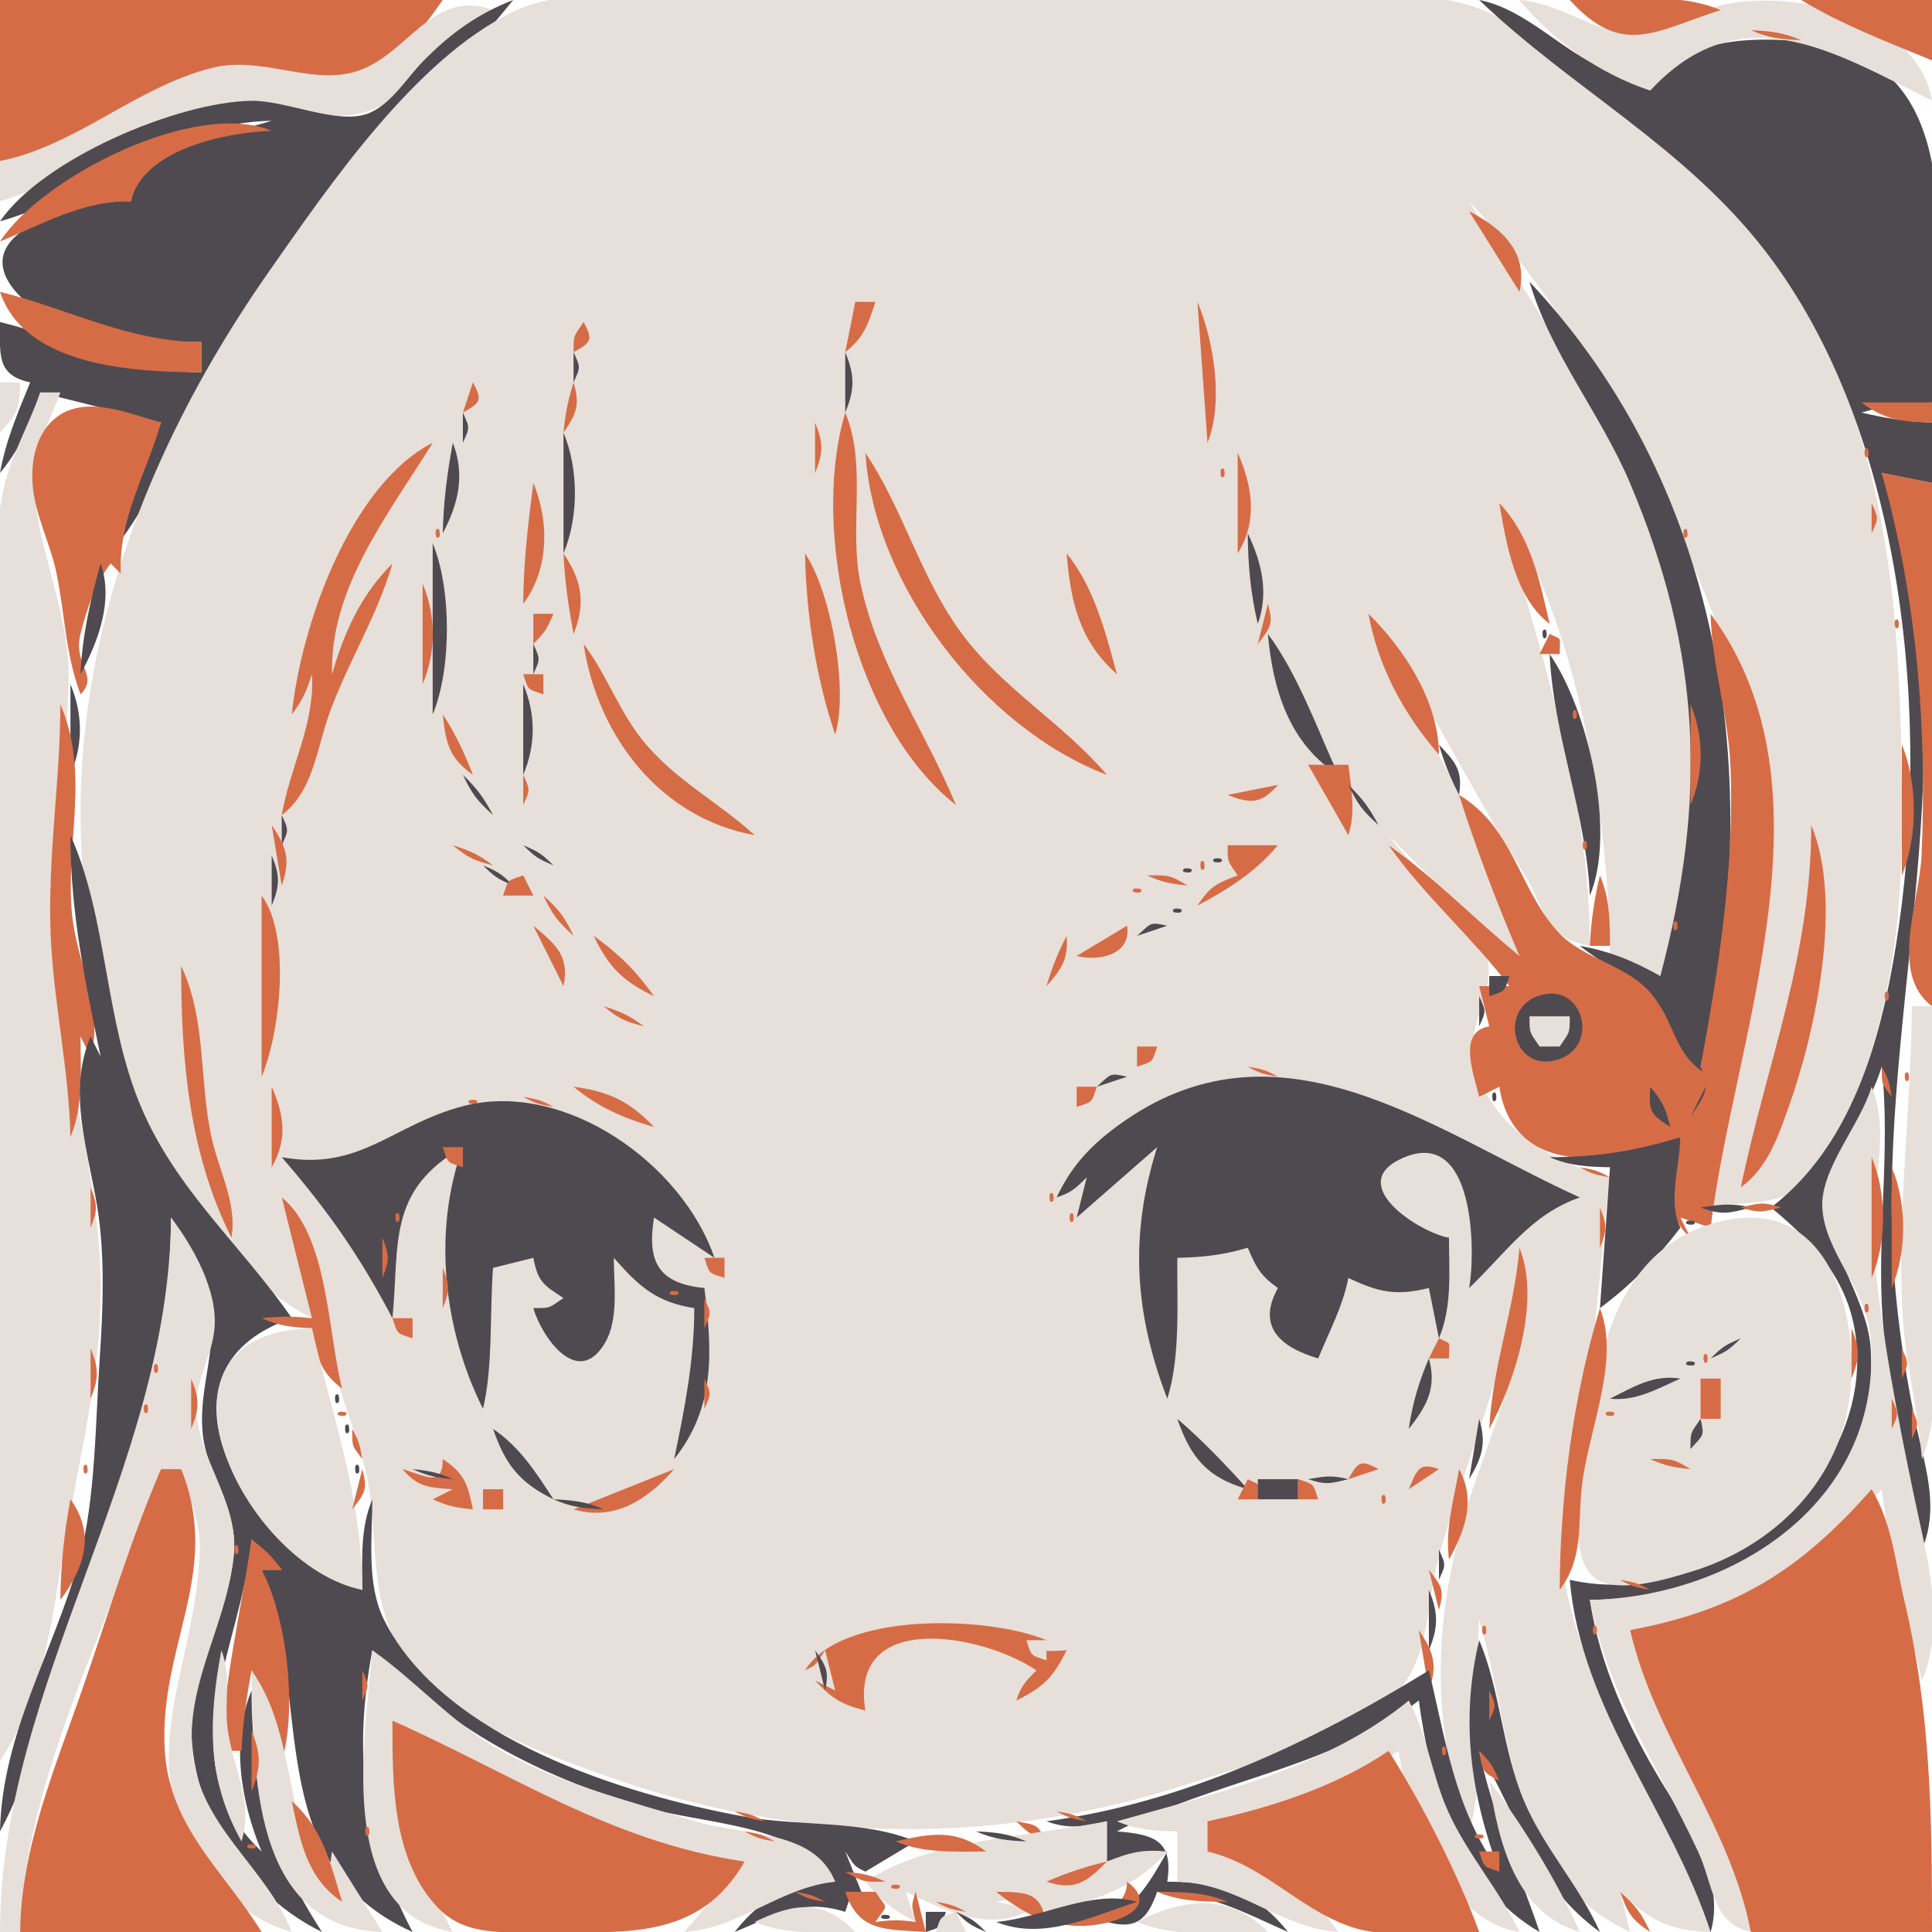 <?xml version="1.0" standalone="yes"?>
<svg xmlns="http://www.w3.org/2000/svg" width="192" height="192">
<path style="fill:#d66c46; stroke:none;" d="M0 0L0 16C7.346 15.188 13.057 9.663 20 7.363C25.518 5.534 29.768 8.48 35 7.589C39.059 6.898 41.794 3.121 44 0L0 0z"/>
<path style="fill:#e7dfd9; stroke:none;" d="M0 16L0 20C7.141 17.943 12.919 12.824 20 10.789C25.529 9.201 30.895 12.483 36 11.212C40.863 10.001 45.066 3.997 49 1C42.823 -1.307 40.38 5.875 35 7.212C30.509 8.328 25.84 5.522 21 6.761C13.478 8.685 7.539 14.505 0 16z"/>
<path style="fill:#4f4a4f; stroke:none;" d="M0 22C9.669 19.209 16.482 12.218 27 12C22.122 13.557 14.205 14.202 13 20C9.505 19.77 -2.995 22.359 1.047 28.316C4.458 33.342 14.623 33.985 20 34L20 37C12.447 36.938 7.036 33.725 0 32C0.013 35.194 -0.403 37.271 3 38C1.772 41.011 0.571 43.792 0 47C2.036 44.534 3.113 42.071 4 39L16 42C14.195 46.341 12.092 50.401 11 55C16.807 47.812 19.708 37.786 25.029 30C32.604 18.914 42.691 10.305 51 0C47.464 1.37 44.774 3.323 42.09 6.039C40.412 7.737 38.733 10.617 36.335 11.363C33.293 12.31 28.342 9.972 25 10.018C17.605 10.121 4.211 15.823 0 22z"/>
<path style="fill:#d66c46; stroke:none;" d="M51 0L52 1L51 0z"/>
<path style="fill:#e7dfd9; stroke:none;" d="M31 131L28 119C31.766 123.595 31.864 130.362 33.239 136C34.309 140.39 36.334 144.465 36.826 149C37.646 156.542 36.746 162.108 43.043 167.674C48.033 172.085 53.857 174.202 60 176.414C79.471 183.425 99.448 183.516 119 177C125.458 174.848 133.733 173.325 138.686 168.319C142.092 164.877 141.76 159.412 142.923 155C145.662 144.602 150.53 134.92 151 124C153.1 132.315 148.076 142.064 145.721 150C142.495 160.871 142.065 171.283 146 182C147.778 176.22 146.501 167.325 147 161C150.394 172.169 149.66 186.197 162 192L161 188C163.96 190.866 165.881 191.864 170 192C166.55 179.386 157.176 169.224 155.34 156C154.53 150.172 156.475 143.696 157.54 138C158.838 131.06 159.117 123.99 160 117C153.892 115.532 146.693 111.133 146.413 104C146.293 100.941 148.695 98.038 147.709 95C146.239 90.47 140.736 86.884 138 83C142.176 87.176 146.165 91.594 151 95C149.034 88.712 147.049 82.892 144.033 77C141.28 71.621 137.692 66.861 136 61C141.736 69.032 145.935 78.171 151.254 86.455C153.581 90.08 153.239 93.174 158 94C157.99 78.601 152.921 64.668 149 50C156.807 61.68 159.885 81.12 160 95L165 97C168 86.427 169.433 74.969 167.381 64C164.326 47.665 154.53 33.834 146 20C156.567 31.578 164.131 45.623 169.826 60C172.186 65.96 175.039 71.517 175.816 78C176.843 86.584 174.475 94.717 172.823 103C171.555 109.355 172.076 113.979 169 120C171.928 119.478 176.156 119.879 178.671 118.228C181.627 116.287 183.145 112.141 184.384 109C187.862 100.186 189 91.387 189 82C189 68.988 188.694 55.556 184.779 43C179.314 25.469 164.689 9.032 148 1.278C141.58 -1.705 131.947 0 125 0L75 0C67.968 0 57.46 -1.932 51.004 1.164C41.305 5.816 32.716 18.439 26.721 27C10.493 50.174 2.678 77.469 12.004 105C15.386 114.986 21.351 125.959 31 131z"/>
<path style="fill:#4f4a4f; stroke:none;" d="M147 0C156.219 8.829 167.449 14.572 175.471 25C189.427 43.142 191.96 72.123 188.41 94C186.859 103.566 183.965 113.889 176 120C180.272 123.54 183.754 127.207 184.443 133C186.189 147.689 169.587 160.122 156 157C157.134 169.986 166.067 179.933 170 192C171.534 186.812 167.664 181.313 165.061 177C161.747 171.51 158.954 165.368 158 159C172.484 158.88 186.904 150.249 185.906 134C185.597 128.975 181.146 123.692 181.646 119C182.095 114.787 185.763 110.234 187 106C187.902 114.205 186.509 122.715 187.09 131C187.631 138.725 190.009 146.324 191 154C192.832 149.625 191.2 145.447 190.285 141C189.095 135.209 188.232 128.909 188.043 123C187.24 97.808 196.264 71.73 187 47L192 48L192 42C189.558 41.891 187.377 41.572 185 41C187.418 40.278 189.472 40.052 192 40C192 27.172 197.024 5.572 179 4.093C175.756 3.827 172.098 3.784 169 4.888C166.727 5.698 164.54 7.722 162 7.478C156.713 6.968 152.554 1.075 147 0z"/>
<path style="fill:#d66c46; stroke:none;" d="M150 0L151 1L150 0z"/>
<path style="fill:#e7dfd9; stroke:none;" d="M151 0C154.387 4.1 158.94 7.322 164 9C173.048 -0.757 182.378 5.235 192 10C190.603 1.685 178.269 -1.181 171 0.532C168.297 1.169 165.767 3.158 163 3.366C159.062 3.661 155.157 0.279 151 0z"/>
<path style="fill:#d66c46; stroke:none;" d="M156 0C161.241 5.796 164.607 3.018 171 1C166.529 -0.876 160.817 0 156 0M179 0C182.906 2.39 187.741 4.247 192 6L192 0L179 0M148 1L149 2L148 1M47 3L48 4L47 3M151 3L152 4L151 3M174 3C175.769 3.779 177.036 3.912 179 4C177.231 3.221 175.964 3.088 174 3M46 4L47 5L46 4M169 4L170 5L169 4M182 4L183 5L182 4M154 5L155 6L154 5M157 5L158 6L157 5M44 6L45 7L44 6M157 7L158 8L157 7M164 7L165 8L164 7M161 8L162 9L161 8M41 9L42 10L41 9M190 9L191 10L190 9M38 10L39 11L38 10M40 10L41 11L40 10M161 10L162 11L161 10M37 11L38 12L37 11M162 11L163 12L162 11M0 24C4.275 22.246 8.29 19.922 13 20C14.188 14.875 22.34 13.161 27 13C19.407 9.843 4.22 17.556 0 24M36 12L37 13L36 12M13 13L14 14L13 13M6 17L7 18L6 17M34 17L35 18L34 17M143 17L144 18L143 17M4 18L5 19L4 18M33 18L34 19L33 18z"/>
<path style="fill:#4f4a4f; stroke:none;" d="M144 18L145 19L144 18M145 19L146 20L145 19M146 20L147 21L146 20z"/>
<path style="fill:#d66c46; stroke:none;" d="M146 21L151 29C151.898 25.099 149.307 22.696 146 21M29 23L30 24L29 23M174 23L175 24L174 23M175 24L176 25L175 24M26 27L27 28L26 27M177 27L178 28L177 27z"/>
<path style="fill:#4f4a4f; stroke:none;" d="M152 28C154.114 35.188 159.074 41.123 161.985 48C169.143 64.909 169.656 79.446 165 97C162.327 95.496 160.019 94.535 157 94C159.182 95.725 161.844 96.995 163.684 99.133C166.342 102.223 165.83 105.617 170 107C169.043 108.517 168.613 109.339 168 111C169.893 109.16 171.047 108.011 169 106C175.58 78.678 171.735 49.008 152 28z"/>
<path style="fill:#d66c46; stroke:none;" d="M0 29C2.47 36.442 13.377 36.982 20 37L20 34C12.69 33.935 6.926 30.727 0 29M153 29L154 30L153 29M24 30L25 31L24 30M85 30L84 35C85.843 33.547 86.258 32.265 87 30L85 30M119 30L120 44C121.614 40.042 120.648 33.891 119 30M152 30L153 31L152 30M179 31L180 32L179 31M58 32C57.014 33.478 57 33.203 57 35C58.766 34.021 58.955 33.778 58 32M22 33L23 34L22 33M156 34L157 35L156 34M21 35L22 36L21 35z"/>
<path style="fill:#4f4a4f; stroke:none;" d="M57 35L57 38C57.696 36.446 57.696 36.554 57 35M84 35L84 41C84.951 38.715 84.951 37.285 84 35z"/>
<path style="fill:#d66c46; stroke:none;" d="M155 35L156 36L155 35M181 35L182 36L181 35M182 37L183 38L182 37z"/>
<path style="fill:#e7dfd9; stroke:none;" d="M0 38L0 43C1.723 41.128 1.967 40.536 2 38L0 38z"/>
<path style="fill:#d66c46; stroke:none;" d="M2 38L3 39L2 38M19 38L20 39L19 38M47 38L46 41C47.766 40.021 47.955 39.778 47 38M57 38C56.438 39.801 56.176 41.122 56 43C57.318 41.074 57.651 40.234 57 38z"/>
<path style="fill:#e7dfd9; stroke:none;" d="M4 39C2.852 42.318 0.929 45.547 0.274 49C-2.214 62.109 0 77.652 0 91L0 175C4.293 168.534 5.103 161.402 6.325 154C7.866 144.661 10.367 135.622 9.961 126C9.494 114.926 5.851 104.127 5.09 93C4.488 84.212 6.821 75.713 6.821 67C6.821 60.247 3.157 53.463 3.409 47C3.517 44.236 5.09 41.564 6 39L4 39z"/>
<path style="fill:#d66c46; stroke:none;" d="M183 39L184 40L183 39M8 69C9.889 67.111 7.22 66.118 8 63C8.562 60.751 9.489 57.889 11 56L12 57C11.8 51.418 14.497 47.218 16 42C13.096 41.184 9.127 39.455 6.228 41.067C3.783 42.427 3.068 45.407 3.229 48C3.424 51.139 5.003 53.954 5.622 57C6.462 61.132 6.498 64.988 8 69M18 40L19 41L18 40M185 40C187.308 41.76 189.092 41.917 192 42L192 40L185 40z"/>
<path style="fill:#4f4a4f; stroke:none;" d="M46 41L46 44C46.696 42.446 46.696 42.554 46 41z"/>
<path style="fill:#d66c46; stroke:none;" d="M84 41C80.447 53.02 84.973 72.149 95 80C91.909 72.543 87.234 66.094 85.518 58C84.34 52.445 86.201 46.245 84 41M184 41L185 42L184 41M17 42L18 43L17 42M81 42L81 47C81.83 44.969 81.83 44.031 81 42M159 42L160 43L159 42M0 43L1 44L0 43M2 43L3 44L2 43z"/>
<path style="fill:#4f4a4f; stroke:none;" d="M56 43L56 55C57.512 51.396 57.512 46.604 56 43z"/>
<path style="fill:#d66c46; stroke:none;" d="M16 44L17 45L16 44M29 71C30.081 69.542 30.436 68.752 31 67C31.316 71.921 28.827 76.194 28 81C31.127 78.631 31.416 74.59 32.698 71C34.533 65.862 37.488 61.249 39 56C35.883 59.084 34.208 62.806 33 67C32.757 58.38 38.683 51.002 43 44C34.806 48.189 29.878 62.244 29 71z"/>
<path style="fill:#4f4a4f; stroke:none;" d="M45 44C44.438 47.025 44.064 49.922 44 53C45.57 50.047 46.231 47.155 45 44z"/>
<path style="fill:#d66c46; stroke:none;" d="M160 44L161 45L160 44M185.333 44.667C185.278 44.722 185.222 45.778 185.667 45.333C185.722 45.278 185.778 44.222 185.333 44.667M1 45L2 46L1 45M86 45C86.847 58.177 97.808 72.377 110 77C105.663 71.886 99.707 68.508 95.61 63C91.474 57.44 89.808 50.667 86 45M123 45L123 55C124.979 51.819 124.506 48.363 123 45M15 46L16 47L15 46M121.333 46.667C121.278 46.722 121.222 47.778 121.667 47.333C121.722 47.278 121.778 46.222 121.333 46.667M161 46L162 47L161 46M187 47C190.49 59.419 191.524 72.139 190.961 85C190.755 89.69 187.722 96.767 192 100L192 48L187 47M14 48L15 49L14 48M53 48C52.49 52.037 52.011 55.92 52 60C54.546 56.639 54.621 51.863 53 48M149 50C149.697 54.103 150.589 59.415 154 62C153 57.639 152.123 53.291 149 50M186 50L186 53C186.696 51.446 186.696 51.554 186 50M163 51L164 52L163 51M43.333 52.667C43.278 52.722 43.222 53.778 43.667 53.333C43.722 53.278 43.778 52.222 43.333 52.667M167.333 52.667C167.278 52.722 167.222 53.778 167.667 53.333C167.722 53.278 167.778 52.222 167.333 52.667M12 53L13 54L12 53z"/>
<path style="fill:#4f4a4f; stroke:none;" d="M124 53C124.026 56.122 124.276 58.961 125 62C126.104 58.92 125.404 55.922 124 53M43 54L43 71C44.883 66.513 44.883 58.486 43 54z"/>
<path style="fill:#d66c46; stroke:none;" d="M56 55C56.117 57.73 56.499 60.314 57 63C58.232 59.977 57.825 57.672 56 55M80 55C80.124 61.026 81.067 67.29 83 73C84.338 68.593 82.598 58.803 80 55M106 55C106.396 59.836 107.278 63.727 111 67C109.872 62.867 108.727 58.315 106 55z"/>
<path style="fill:#4f4a4f; stroke:none;" d="M10 56C8.966 59.68 8.167 63.173 8 67C9.804 63.681 11.293 59.645 10 56z"/>
<path style="fill:#d66c46; stroke:none;" d="M165 57L166 58L165 57M42 58L42 68C43.346 64.793 43.346 61.207 42 58M126 60L125 64C126.303 62.332 126.553 62.008 126 60M53 61L53 64C54.195 62.777 54.316 62.58 55 61L53 61M136 61C136.934 66.239 139.52 70.995 143 75C143.007 69.824 139.638 64.589 136 61M170 61C170.106 66.118 171.73 70.918 171.961 76C172.411 85.93 170.816 96.254 169 106C169.993 108.331 169.436 108.774 168 111L170 107C166.374 105.002 166.717 102.238 164.401 99.133C161.902 95.781 157.4 95.504 154.728 92.501C150.904 88.204 150.385 82.221 145 79C146.676 84.308 148.81 89.865 151 95C146.596 91.413 142.633 87.263 138 84C141.549 89.038 146.257 93.087 150 98L147 98L148 102C144.883 102.52 146.365 106.48 147 109L149 108C150.404 117.073 160.309 115.835 167 113C166.813 116.7 164.933 120.432 168 123L167 121L170 122C172.254 103.164 182.938 78.475 170 61M188.333 61.667C188.278 61.722 188.222 62.778 188.667 62.333C188.722 62.278 188.778 61.222 188.333 61.667z"/>
<path style="fill:#4f4a4f; stroke:none;" d="M153.333 62.667C153.278 62.722 153.222 63.778 153.667 63.333C153.722 63.278 153.778 62.222 153.333 62.667M126 63C126.487 68.537 128.137 73.93 133 77C130.936 72.485 128.947 66.94 126 63z"/>
<path style="fill:#d66c46; stroke:none;" d="M154 63L153 65L155 65C155 63.147 155.3 63.65 154 63z"/>
<path style="fill:#4f4a4f; stroke:none;" d="M53 64L53 67C53.696 65.446 53.696 65.554 53 64z"/>
<path style="fill:#d66c46; stroke:none;" d="M58 64C59.371 73.147 65.601 81.297 75 83C71.512 79.806 67.369 77.683 64.214 73.996C61.6 70.942 60.385 67.151 58 64z"/>
<path style="fill:#4f4a4f; stroke:none;" d="M154 65C154.371 73.122 157.648 80.822 158 89C160.655 82.671 157.815 70.489 154 65z"/>
<path style="fill:#d66c46; stroke:none;" d="M52 67C52.545 68.635 52.365 68.455 54 69L54 67L52 67z"/>
<path style="fill:#4f4a4f; stroke:none;" d="M7 68L7 77C8.256 74.006 8.256 70.994 7 68M52 68L52 77C53.256 74.006 53.256 70.994 52 68z"/>
<path style="fill:#d66c46; stroke:none;" d="M6 70C5.995 77.711 4.701 85.263 5.039 93C5.332 99.692 6.862 106.294 7 113C8.327 109.837 8 106.414 8 103L9 105C10.371 100.484 7.646 95.611 7.174 91C6.442 83.839 9 76.955 6 70M156.333 70.667C156.278 70.722 156.222 71.778 156.667 71.333C156.722 71.278 156.778 70.222 156.333 70.667M168 70L168 80C169.346 76.793 169.346 73.207 168 70M44 71C44.318 73.877 44.62 75.334 47 77C46.142 74.84 45.292 72.922 44 71M128 72L129 73L128 72M130 73L131 74L130 73z"/>
<path style="fill:#4f4a4f; stroke:none;" d="M143 74C143.547 75.875 144.11 77.255 145 79C145.375 76.581 144.693 75.782 143 74z"/>
<path style="fill:#d66c46; stroke:none;" d="M189 74L189 87C190.591 83.209 190.591 77.791 189 74M130 76L134 83C134.741 80.607 134.302 78.507 134 76L130 76z"/>
<path style="fill:#4f4a4f; stroke:none;" d="M46 77C46.936 78.949 47.392 79.55 49 81C48.045 79.233 47.434 78.393 46 77z"/>
<path style="fill:#d66c46; stroke:none;" d="M52 77L52 80C52.696 78.446 52.696 78.554 52 77M122 79C124.3 79.916 125.377 79.879 127 78L122 79z"/>
<path style="fill:#4f4a4f; stroke:none;" d="M134 78C134.936 79.949 135.392 80.55 137 82C136.045 80.233 135.434 79.392 134 78z"/>
<path style="fill:#d66c46; stroke:none;" d="M48 79L49 80L48 79M136 80L137 81L136 80z"/>
<path style="fill:#4f4a4f; stroke:none;" d="M28 81L28 84C28.696 82.446 28.696 82.554 28 81M49 81L50 82L49 81z"/>
<path style="fill:#d66c46; stroke:none;" d="M27 82L28 88C28.889 85.492 28.495 84.185 27 82z"/>
<path style="fill:#4f4a4f; stroke:none;" d="M50 82L51 83L50 82M137 82L138 83L137 82z"/>
<path style="fill:#d66c46; stroke:none;" d="M180 82C180 95.094 175.602 105.492 173 118C175.662 116.041 176.653 113.104 177.761 110C180.448 102.47 183.189 89.599 180 82z"/>
<path style="fill:#4f4a4f; stroke:none;" d="M7 83C7 90.745 8.444 97.462 10 105L9 103C6.67 108.554 8.763 114.361 9.675 120C10.448 124.775 10.24 130.182 9.91 135C9.485 141.218 9.502 149.047 7.867 155C5.329 164.245 0.204 172.183 0 182C2.821 176.809 4.328 170.557 6.424 165C11.718 150.96 16.958 136.171 17 121C18.849 123.974 20.777 127.406 21.016 131C21.285 135.041 19.588 138.854 20.213 143C20.786 146.801 23.477 150.082 23.272 154C23.02 158.84 20.308 163.308 19.379 168C17.478 177.6 23.378 187.799 32 192C26.924 184.188 25.006 177.326 25 168C22.91 172.981 23.952 179.147 26 184C16.403 174.953 24.064 163.72 25 153L28 156L26 156C31.231 168.344 25.654 185.098 41 192C36.096 182.64 35.064 174.43 37 164C44.933 171.866 53.309 176.449 64 179.576C70.167 181.379 79.441 181.18 83 187C78.467 187.248 75.836 188.422 73 192C77.112 190.322 79.556 188.608 84 190C84.726 187.821 84.439 188.22 86 189L84 184C85.023 185.534 84.805 185.402 86 186L91 183C85.859 180.838 79.491 181.533 74 180.535C61.984 178.354 44.059 172.756 38.179 161C36.391 157.426 37 152.876 37 149C35.787 151.89 36.002 154.874 36 158C25.374 154.473 13.399 136.352 29 131C24.002 123.751 17.538 118.322 14.015 110C10.352 101.347 10.726 91.3 7 83M51 83L52 84L51 83M138 83L139 84L138 83z"/>
<path style="fill:#d66c46; stroke:none;" d="M157.333 83.667C157.278 83.722 157.222 84.778 157.667 84.333C157.722 84.278 157.778 83.222 157.333 83.667M45 84C46.543 85.267 47.048 85.489 49 86C47.542 84.919 46.752 84.564 45 84z"/>
<path style="fill:#4f4a4f; stroke:none;" d="M52 84C53.223 85.195 53.42 85.316 55 86C53.777 84.805 53.58 84.684 52 84z"/>
<path style="fill:#d66c46; stroke:none;" d="M122 84C122 85.797 122.014 85.522 123 87C120.868 87.776 120.229 88.13 119 90C122.14 88.317 124.691 86.715 127 84L122 84z"/>
<path style="fill:#4f4a4f; stroke:none;" d="M139 84L140 85L139 84M27 85L27 90C27.83 87.969 27.83 87.031 27 85z"/>
<path style="fill:#d66c46; stroke:none;" d="M119.333 85.667C119.278 85.722 119.222 86.778 119.667 86.333C119.722 86.278 119.778 85.222 119.333 85.667z"/>
<path style="fill:#4f4a4f; stroke:none;" d="M120.667 85.333C120.222 85.778 121.278 85.722 121.333 85.667C121.778 85.222 120.722 85.278 120.667 85.333M140 85L141 86L140 85M48 86C49.223 87.195 49.42 87.316 51 88C49.777 86.805 49.58 86.684 48 86z"/>
<path style="fill:#d66c46; stroke:none;" d="M55 86L56 87L55 86M114 87C115.506 87.683 116.315 87.826 118 88C116.276 86.945 116.079 86.964 114 87z"/>
<path style="fill:#4f4a4f; stroke:none;" d="M117.667 86.333C117.222 86.778 118.278 86.722 118.333 86.667C118.778 86.222 117.722 86.278 117.667 86.333M141 86L142 87L141 86z"/>
<path style="fill:#d66c46; stroke:none;" d="M50 89L53 89L52 87C50.365 87.545 50.545 87.365 50 89z"/>
<path style="fill:#4f4a4f; stroke:none;" d="M142 87L143 88L142 87z"/>
<path style="fill:#d66c46; stroke:none;" d="M159 87C158.428 89.377 158.11 91.558 158 94L160 94C159.981 91.457 159.985 89.332 159 87M112.667 88.333C112.222 88.778 113.278 88.722 113.333 88.667C113.778 88.222 112.722 88.278 112.667 88.333z"/>
<path style="fill:#4f4a4f; stroke:none;" d="M143 88L144 89L143 88z"/>
<path style="fill:#d66c46; stroke:none;" d="M26 89L26 107C27.869 102.546 28.92 92.915 26 89z"/>
<path style="fill:#4f4a4f; stroke:none;" d="M53 89L54 90L53 89z"/>
<path style="fill:#d66c46; stroke:none;" d="M54 89C54.936 90.949 55.392 91.55 57 93C56.064 91.052 55.608 90.45 54 89M117 89L118 90L117 89z"/>
<path style="fill:#4f4a4f; stroke:none;" d="M118 89L119 90L118 89M144 89L145 90L144 89z"/>
<path style="fill:#d66c46; stroke:none;" d="M51 90L52 91L51 90z"/>
<path style="fill:#4f4a4f; stroke:none;" d="M116.667 90.333C116.222 90.778 117.278 90.722 117.333 90.667C117.778 90.222 116.722 90.278 116.667 90.333M145 90L146 91L145 90M52 91L53 92L52 91M113 93L116 92C114.234 91.599 114.443 91.711 113 93M146 91L147 92L146 91z"/>
<path style="fill:#d66c46; stroke:none;" d="M166.333 91.667C166.278 91.722 166.222 92.778 166.667 92.333C166.722 92.278 166.778 91.222 166.333 91.667M53 92L56 98C56.623 95.039 55.267 93.873 53 92z"/>
<path style="fill:#4f4a4f; stroke:none;" d="M57 92L58 93L57 92z"/>
<path style="fill:#d66c46; stroke:none;" d="M112 92L107 95C109.328 95.596 112.495 94.793 112 92M114 92L115 93L114 92z"/>
<path style="fill:#4f4a4f; stroke:none;" d="M147 92L148 93L147 92M58 93L59 94L58 93z"/>
<path style="fill:#d66c46; stroke:none;" d="M59 93C60.482 96.104 61.896 97.518 65 99C63.205 96.493 61.508 94.795 59 93M106 93C105.11 94.745 104.547 96.125 104 98C105.553 96.234 106.157 95.341 106 93M162 95L163 96L162 95M18 96C18 105.274 18.768 114.57 23 123C23.592 119.623 21.752 116.352 21.015 113C19.78 107.377 20.523 101.249 18 96z"/>
<path style="fill:#4f4a4f; stroke:none;" d="M57 97L58 98L57 97M148 97L148 99C149.635 98.455 149.455 98.635 150 97L148 97z"/>
<path style="fill:#d66c46; stroke:none;" d="M58 98L59 99L58 98z"/>
<path style="fill:#4f4a4f; stroke:none;" d="M153.129 98.89C148.771 100.117 150.346 106.749 154.87 105.288C158.968 103.964 157.383 97.693 153.129 98.89z"/>
<path style="fill:#d66c46; stroke:none;" d="M187.333 98.667C187.278 98.722 187.222 99.778 187.667 99.333C187.722 99.278 187.778 98.222 187.333 98.667M59 99L60 100L59 99z"/>
<path style="fill:#4f4a4f; stroke:none;" d="M147 99L147 102C147.696 100.446 147.696 100.554 147 99z"/>
<path style="fill:#d66c46; stroke:none;" d="M60 100C61.543 101.267 62.048 101.489 64 102C62.542 100.919 61.752 100.564 60 100M155 100L156 101L155 100z"/>
<path style="fill:#e7dfd9; stroke:none;" d="M190 100C189.917 110.02 188.597 119.912 189.039 130C189.261 135.045 190.603 139.97 191 145C192.875 140.531 192 134.809 192 130L192 100L190 100z"/>
<path style="fill:#d66c46; stroke:none;" d="M151 101L152 102L151 101z"/>
<path style="fill:#e7dfd9; stroke:none;" d="M152 101C152 102.797 152.014 102.521 153 104L155 104C155.986 102.522 156 102.797 156 101L152 101z"/>
<path style="fill:#d66c46; stroke:none;" d="M186 102L187 103L186 102M11 103L12 104L11 103M152 103L153 104L152 103M155 103L156 104L155 103M113 104L113 106C114.635 105.455 114.455 105.635 115 104L113 104M153 104L154 105L153 104M111 105L112 106L111 105z"/>
<path style="fill:#4f4a4f; stroke:none;" d="M112 105L113 106L112 105z"/>
<path style="fill:#d66c46; stroke:none;" d="M12 106L13 107L12 106z"/>
<path style="fill:#4f4a4f; stroke:none;" d="M109 108L112 107C110.234 106.599 110.443 106.711 109 108z"/>
<path style="fill:#d66c46; stroke:none;" d="M124 106C125.248 106.685 125.548 106.749 127 107C125.752 106.315 125.452 106.251 124 106M187 106C187.031 107.832 186.92 107.559 188 109C187.749 107.548 187.685 107.248 187 106M189.333 106.667C189.278 106.722 189.222 107.778 189.667 107.333C189.722 107.278 189.778 106.222 189.333 106.667M110 107L111 108L110 107M119 107L120 108L119 107z"/>
<path style="fill:#4f4a4f; stroke:none;" d="M105 119C106.416 118.528 106.814 118.186 108 117L107 121L115 114C112.236 122.718 112.739 130.481 116 139C117.324 134.855 116.964 129.412 117 125C119.528 124.948 121.582 124.722 124 124C124.849 125.991 125.267 126.778 127 128C124.873 131.82 127.209 133.876 131 135C132.11 132.272 133.422 129.909 134 127C137.02 128.437 138.754 128.8 142 128L143 133C144.327 129.837 144 126.414 144 123C141.226 122.567 133.546 117.739 139.323 115.117C146.603 111.813 146.656 124.452 146 128C149.641 124.543 152.111 120.697 157 119C142.306 112.33 126.989 100.144 111.005 111.928C108.255 113.955 106.448 115.959 105 119z"/>
<path style="fill:#d66c46; stroke:none;" d="M27 108L27 116C28.572 113.281 28.273 110.862 27 108M57 108C59.466 110.036 61.929 111.113 65 112C62.558 109.435 60.508 108.467 57 108M107 108L107 110C108.635 109.455 108.455 109.635 109 108L107 108M116 108L117 109L116 108M136 108L137 109L136 108z"/>
<path style="fill:#4f4a4f; stroke:none;" d="M148.333 108.667C148.278 108.722 148.222 109.778 148.667 109.333C148.722 109.278 148.778 108.222 148.333 108.667M164 108C163.861 110.453 163.929 110.676 166 112C165.489 110.048 165.267 109.543 164 108z"/>
<path style="fill:#d66c46; stroke:none;" d="M184 108L185 109L184 108z"/>
<path style="fill:#e7dfd9; stroke:none;" d="M186 108C184.898 111.745 180.901 116.149 181.098 120C181.327 124.478 185.531 128.162 185.906 133C187.151 149.054 172.5 158.701 158 159C159.869 168.668 164.692 175.321 168.75 184C170.293 187.301 170.136 191.176 174 192C172.571 180.941 165.43 172.456 162 162C173.146 160.584 179.449 156.13 187 148C187.833 154.449 189.554 160.678 191 167C193.384 161.318 191.498 154.768 190.285 149C188.549 140.748 186.96 132.416 186.17 124C185.674 118.721 188.049 112.93 186 108z"/>
<path style="fill:#d66c46; stroke:none;" d="M46.667 109.333C46.222 109.778 47.278 109.722 47.333 109.667C47.778 109.222 46.722 109.278 46.667 109.333z"/>
<path style="fill:#4f4a4f; stroke:none;" d="M28 115C32.617 120.344 35.709 124.764 39 131C39.723 123.703 38.404 118.32 46 114C42.979 122.289 44.043 132.116 48 140C49.015 135.777 48.648 130.463 49 126L53 125C53.475 127.365 53.934 127.661 56 129C54.522 129.986 54.797 130 53 130C53.821 132.835 57.426 138.083 60.142 133.423C61.507 131.08 60.998 127.597 61 125C63.51 127.853 65.213 129.406 69 130C68.986 135.221 68.05 139.912 67 145C71.138 139.821 70.783 134.229 70 128C65.431 127.551 64.278 125.413 65 121L71 125C67.826 115.664 56.099 107.269 46 109.932C38.92 111.799 35.791 116.419 28 115z"/>
<path style="fill:#d66c46; stroke:none;" d="M52 109C53.248 109.685 53.548 109.749 55 110C53.752 109.315 53.452 109.251 52 109M114 109L115 110L114 109M43 110L44 111L43 110M56 110L57 111L56 110z"/>
<path style="fill:#4f4a4f; stroke:none;" d="M149 110L150 111L149 110z"/>
<path style="fill:#d66c46; stroke:none;" d="M14 111L15 112L14 111M41 111L42 112L41 111M58 111L59 112L58 111M111 111L112 112L111 111M183 111L184 112L183 111M110 112L111 113L110 112M144 112L145 113L144 112M15 113L16 114L15 113M38 113L39 114L38 113M61 113L62 114L61 113M140 113L141 114L140 113z"/>
<path style="fill:#4f4a4f; stroke:none;" d="M152 113L153 114L152 113M154 115C156.052 115.874 157.747 115.953 160 116L159 130C162.099 127.698 164.668 125.078 167 122C165.714 119.521 166.935 115.869 167 113C162.534 114.393 158.682 114.996 154 115z"/>
<path style="fill:#d66c46; stroke:none;" d="M182 113L183 114L182 113M37 114L38 115L37 114M44 114C44.545 115.635 44.365 115.455 46 116L46 114L44 114M114 114L115 115L114 114M147 114L148 115L147 114M183 114L184 115L183 114M16 115L17 116L16 115M36 115L37 116L36 115M42 115L43 116L42 115M137 115L138 116L137 115M143 115L144 116L143 115M148 115L149 116L148 115M186 115L186 127C187.512 123.396 187.512 118.604 186 115M65 116L66 117L65 116M149 116L150 117L149 116M157 116C158.248 116.685 158.548 116.749 160 117C158.752 116.315 158.452 116.251 157 116M188 116L188 128C189.512 124.396 189.512 119.604 188 116M30 117L31 118L30 117M44 117L45 118L44 117M66 117L67 118L66 117M181 117L182 118L181 117M9 118L9 122C9.71 120.241 9.71 119.759 9 118M18 118L19 119L18 118M40 118L41 119L40 118M67 118L68 119L67 118M104.333 118.667C104.278 118.722 104.222 119.778 104.667 119.333C104.722 119.278 104.778 118.222 104.333 118.667M109 118L110 119L109 118M146 118L147 119L146 118M28 119L31 131C29.153 130.79 27.857 130.806 26 131C27.769 131.779 29.036 131.912 31 132C31.438 134.743 31.779 136.325 34 138C32.559 132.429 32.625 122.736 28 119M171 119L172 120L171 119z"/>
<path style="fill:#4f4a4f; stroke:none;" d="M169 120C171.044 120.774 171.845 120.592 174 120C172.154 119.532 170.931 119.699 169 120z"/>
<path style="fill:#d66c46; stroke:none;" d="M173 120C174.809 120.574 175.069 120.465 177 120C175.191 119.426 174.931 119.535 173 120M39.333 120.667C39.278 120.722 39.222 121.778 39.667 121.333C39.722 121.278 39.778 120.222 39.333 120.667M106.333 120.667C106.278 120.722 106.222 121.778 106.667 121.333C106.722 121.278 106.778 120.222 106.333 120.667M152 120L153 121L152 120M159 120L159 124C159.71 122.241 159.71 121.759 159 120z"/>
<path style="fill:#e7dfd9; stroke:none;" d="M17 121C16.793 146.059 0.003 167.384 0 192L2 192C2.357 176.752 11.384 160.431 16 146L18 146C18.719 148.598 19.938 151.265 19.861 154C19.507 166.679 11.817 176.248 22.131 187.556C24.231 189.858 26.048 191.159 29 192C26.414 185.451 19.762 181.491 19.109 174C18.491 166.912 22.868 160.912 23.252 154C23.528 149.009 19.69 144.959 19.514 140C19.412 137.136 21.078 134.776 21.317 132C21.642 128.23 19.188 123.891 17 121z"/>
<path style="fill:#d66c46; stroke:none;" d="M20 121L21 122L20 121z"/>
<path style="fill:#e7dfd9; stroke:none;" d="M134 121L135 122L134 121z"/>
<path style="fill:#d66c46; stroke:none;" d="M151 121L152 122L151 121z"/>
<path style="fill:#4f4a4f; stroke:none;" d="M167.667 121.333C167.222 121.778 168.278 121.722 168.333 121.667C168.778 121.222 167.722 121.278 167.667 121.333z"/>
<path style="fill:#e7dfd9; stroke:none;" d="M170 121.653C159.634 124.886 158.419 136.779 157.286 146C156.95 148.739 155.878 155.021 158.603 156.883C160.868 158.429 165.629 156.924 168 156.215C176.375 153.708 183.174 146.943 183.907 138C184.63 129.173 181.035 118.211 170 121.653z"/>
<path style="fill:#d66c46; stroke:none;" d="M178 121L179 122L178 121M18 122L19 123L18 122M70 122L71 123L70 122M143 122L144 123L143 122M38 123L38 127C38.71 125.241 38.71 124.759 38 123M151 124C150.513 130.116 148.28 135.882 148 142C150.593 137.228 153.121 129.2 151 124M181 124L182 125L181 124M183 124L184 125L183 124M19 125L20 126L19 125M70 125C70.545 126.635 70.365 126.455 72 127L72 125L70 125M163 125L164 126L163 125M44 126L44 130C44.71 128.241 44.71 127.759 44 126M147 126L148 127L147 126M182 126L183 127L182 126M184 126L185 127L184 126M69 127L70 128L69 127M37 128L38 129L37 128M66.667 128.333C66.222 128.778 67.278 128.722 67.333 128.667C67.778 128.222 66.722 128.278 66.667 128.333M183 128L184 129L183 128M70 129L70 132C70.696 130.446 70.696 130.554 70 129M185.333 129.667C185.278 129.722 185.222 130.778 185.667 130.333C185.722 130.278 185.778 129.222 185.333 129.667M38 130L39 131L38 130M159 130C156.329 138.791 155.025 148.808 155 158C157.347 154.901 156.804 151.76 157.17 148C157.713 142.409 161.078 135.327 159 130M39 131C39.545 132.635 39.365 132.455 41 133L41 131L39 131M24 132L25 133L24 132z"/>
<path style="fill:#e7dfd9; stroke:none;" d="M36 158C35.974 148.734 33.053 140.875 31 132C13 132.436 24.138 155.607 36 158z"/>
<path style="fill:#d66c46; stroke:none;" d="M184 132L184 137C184.83 134.97 184.83 134.03 184 132M45 133L46 134L45 133M143 133L142 135L144 135C144 133.147 144.3 133.65 143 133z"/>
<path style="fill:#4f4a4f; stroke:none;" d="M170 135C171.58 134.316 171.777 134.195 173 133C171.42 133.684 171.223 133.805 170 135z"/>
<path style="fill:#d66c46; stroke:none;" d="M9 134L9 139C9.83 136.97 9.83 136.03 9 134M20 134L21 135L20 134M22 134L23 135L22 134M114 134L115 135L114 134M169.333 134.667C169.278 134.722 169.222 135.778 169.667 135.333C169.722 135.278 169.778 134.222 169.333 134.667M189 134L189 137C189.696 135.446 189.696 135.554 189 134M15.333 135.667C15.278 135.722 15.222 136.778 15.667 136.333C15.722 136.278 15.778 135.222 15.333 135.667z"/>
<path style="fill:#4f4a4f; stroke:none;" d="M142 135C140.988 137.373 140.378 139.449 140 142C141.836 139.692 142.797 137.889 142 135z"/>
<path style="fill:#d66c46; stroke:none;" d="M166 135L167 136L166 135z"/>
<path style="fill:#4f4a4f; stroke:none;" d="M167.667 135.333C167.222 135.778 168.278 135.722 168.333 135.667C168.778 135.222 167.722 135.278 167.667 135.333z"/>
<path style="fill:#d66c46; stroke:none;" d="M21 136L22 137L21 136z"/>
<path style="fill:#4f4a4f; stroke:none;" d="M160 139C162.603 139.258 164.581 138.067 167 137C164.31 136.595 162.444 137.775 160 139z"/>
<path style="fill:#d66c46; stroke:none;" d="M19 137L19 142C19.83 139.97 19.83 139.03 19 137M70 137L70 140C70.696 138.446 70.696 138.554 70 137M165 137L166 138L165 137M169 137L169 141L171 141L171 137L169 137z"/>
<path style="fill:#4f4a4f; stroke:none;" d="M33.333 138.667C33.278 138.722 33.222 139.778 33.667 139.333C33.722 139.278 33.778 138.222 33.333 138.667z"/>
<path style="fill:#d66c46; stroke:none;" d="M161 138L162 139L161 138M163 138L164 139L163 138M14.333 139.667C14.278 139.722 14.222 140.778 14.667 140.333C14.722 140.278 14.778 139.222 14.333 139.667M47 139L48 140L47 139M188 139L188 142C188.696 140.446 188.696 140.554 188 139M33.667 140.333C33.222 140.778 34.278 140.722 34.333 140.667C34.778 140.222 33.722 140.278 33.667 140.333M159.667 140.333C159.222 140.778 160.278 140.722 160.333 140.667C160.778 140.222 159.722 140.278 159.667 140.333M185 140L186 141L185 140M190 140L190 143C190.696 141.446 190.696 141.554 190 140z"/>
<path style="fill:#4f4a4f; stroke:none;" d="M34.333 141.667C34.278 141.722 34.222 142.778 34.667 142.333C34.722 142.278 34.778 141.222 34.333 141.667z"/>
<path style="fill:#d66c46; stroke:none;" d="M69 141L70 142L69 141z"/>
<path style="fill:#4f4a4f; stroke:none;" d="M117 141C118.342 144.904 120.001 146.851 124 148C121.781 145.535 119.516 143.156 117 141M147 141L146 147C147.305 144.819 147.736 143.433 147 141M169 141C168.014 142.479 168 142.203 168 144C169.289 142.557 169.401 142.766 169 141z"/>
<path style="fill:#d66c46; stroke:none;" d="M183 141L184 142L183 141M21 142L22 143L21 142M35 142C35.031 143.832 34.92 143.559 36 145C35.749 143.548 35.685 143.248 35 142z"/>
<path style="fill:#4f4a4f; stroke:none;" d="M49 142C50.22 145.555 51.624 147.338 55 149C53.254 146.303 51.657 143.807 49 142M139 142L140 143L139 142z"/>
<path style="fill:#d66c46; stroke:none;" d="M68 143L69 144L68 143M184 143L185 144L184 143M49 144L50 145L49 144M147 144L148 145L147 144M164 145C165.506 145.683 166.315 145.826 168 146C166.276 144.944 166.079 144.964 164 145z"/>
<path style="fill:#4f4a4f; stroke:none;" d="M167 144L168 145L167 144z"/>
<path style="fill:#d66c46; stroke:none;" d="M8.333 145.667C8.278 145.722 8.222 146.778 8.667 146.333C8.722 146.278 8.778 145.222 8.333 145.667M22 145L23 146L22 145z"/>
<path style="fill:#4f4a4f; stroke:none;" d="M35.333 145.667C35.278 145.722 35.222 146.778 35.667 146.333C35.722 146.278 35.778 145.222 35.333 145.667z"/>
<path style="fill:#d66c46; stroke:none;" d="M44 145C44 147.854 42.314 146.67 40 146C41.54 147.803 42.597 147.832 45 148L43 149C44.506 149.683 45.315 149.826 47 150C46.453 147.422 46.17 146.444 44 145z"/>
<path style="fill:#4f4a4f; stroke:none;" d="M66 145L67 146L66 145z"/>
<path style="fill:#d66c46; stroke:none;" d="M134 147L137 146C135.222 145.045 134.979 145.234 134 147M140 148L143 146C141.007 145.301 140.847 146.006 140 148M191 145L192 146L191 145M16 146C12.943 153.095 10.682 160.695 8.139 168C5.44 175.752 2.074 183.723 2 192L26 192C22.25 185.937 16.86 181.63 16.379 174C15.724 163.619 22.15 156.256 18 146L16 146M36 146L35 150C36.303 148.332 36.553 148.008 36 146z"/>
<path style="fill:#4f4a4f; stroke:none;" d="M41 146C42.506 146.683 43.315 146.826 45 147C43.494 146.317 42.685 146.174 41 146z"/>
<path style="fill:#d66c46; stroke:none;" d="M57 150C61.075 151.201 64.353 149.03 67 146L57 150z"/>
<path style="fill:#4f4a4f; stroke:none;" d="M130 147C131.809 147.574 132.069 147.465 134 147C132.341 146.594 131.758 146.691 130 147z"/>
<path style="fill:#d66c46; stroke:none;" d="M145 146C144.474 149.153 143.599 151.826 144 155C145.631 151.994 146.683 149.066 145 146M12 147L13 148L12 147M21 147L22 148L21 147M124 147L123 149L125 149C125 147.147 125.3 147.65 124 147z"/>
<path style="fill:#4f4a4f; stroke:none;" d="M125 147L125 149L129 149L129 147L125 147z"/>
<path style="fill:#d66c46; stroke:none;" d="M129 147L129 149L131 149C130.455 147.365 130.635 147.545 129 147M180 147L181 148L180 147M182 147L183 148L182 147z"/>
<path style="fill:#4f4a4f; stroke:none;" d="M44 148L45 149L44 148z"/>
<path style="fill:#d66c46; stroke:none;" d="M48 148L48 150L50 150L50 148L48 148M137.333 148.667C137.278 148.722 137.222 149.778 137.667 149.333C137.722 149.278 137.778 148.222 137.333 148.667M186 148C178.871 156.092 172.554 160.01 162 162C164.501 172.778 171.878 181.098 174 192L192 192C192 180.451 191.893 170.225 189.236 159C188.338 155.207 188.03 151.366 186 148M7 149C6.375 152.363 6.028 155.578 6 159C8.421 155.745 9.488 152.421 7 149M22 149L23 150L22 149M24 149L25 150L24 149z"/>
<path style="fill:#4f4a4f; stroke:none;" d="M55 149C56.769 149.779 58.036 149.912 60 150C58.231 149.221 56.964 149.088 55 149z"/>
<path style="fill:#d66c46; stroke:none;" d="M11 150L12 151L11 150M190 150L191 151L190 150M175 152L176 153L175 152M23.333 153.667C23.278 153.722 23.222 154.778 23.667 154.333C23.722 154.278 23.778 153.222 23.333 153.667M25 153C23.951 160.1 22.307 166.74 22 174L24 174C24.117 171.27 24.499 168.686 25 166C26.478 168.943 27.326 171.777 28 175C29.572 169.89 28.5 160.684 26 156L28 156C26.897 154.543 26.457 154.103 25 153M27 153L28 154L27 153z"/>
<path style="fill:#4f4a4f; stroke:none;" d="M143 154L143 157C143.696 155.446 143.696 155.554 143 154z"/>
<path style="fill:#d66c46; stroke:none;" d="M172 154L173 155L172 154M142 156L143 160C143.553 157.992 143.303 157.668 142 156M167 156L168 157L167 156M157 157L158 158L157 157M161 157C162.248 157.685 162.548 157.749 164 158C162.752 157.315 162.452 157.251 161 157M169 157L170 158L169 157z"/>
<path style="fill:#4f4a4f; stroke:none;" d="M142 158L142 164C142.951 161.715 142.951 160.285 142 158z"/>
<path style="fill:#d66c46; stroke:none;" d="M37 160L38 161L37 160M21 161L22 162L21 161M147.333 161.667C147.278 161.722 147.222 162.778 147.667 162.333C147.722 162.278 147.778 161.222 147.333 161.667M158.333 161.667C158.278 161.722 158.222 162.778 158.667 162.333C158.722 162.278 158.778 161.222 158.333 161.667M38 162L39 163L38 162M80 166C81.195 165.402 80.977 165.534 82 164L83 168L81 167C82.717 168.84 83.566 169.349 86 170C84.347 159.963 97.584 162.341 103 166C101.814 167.186 101.472 167.584 101 169C103.687 167.676 104.676 166.687 106 164C104.685 164.113 101.326 164.267 104 163C98.184 160.559 83.581 160.146 80 166M141 162L142 168C142.889 165.492 142.495 164.185 141 162z"/>
<path style="fill:#e7dfd9; stroke:none;" d="M102 163C102.545 164.635 102.365 164.455 104 165L104 163L102 163z"/>
<path style="fill:#4f4a4f; stroke:none;" d="M104 163L105 164L104 163M147 163C145.096 170.999 146.164 178.39 149 186C144.559 179.707 143.752 173.273 142 166C130.422 173.138 117.69 179.155 104 181C106.239 181.811 107.647 181.529 110 181L110 185C112.117 184.381 113.802 184.065 116 184C114.268 187.042 113.03 189.194 110 191C112.908 191.801 114.042 190.749 115 188C120.127 188.121 123.45 189.97 128 192C124.633 187.752 121.256 187.048 116 187C116.616 182.975 114.799 182.295 111 182C120.815 176.828 131.974 175.862 141 169C142.158 177.602 145.033 187.39 153 192C150.962 185.925 148.31 180.33 147 174C150.875 180.618 152.464 187.285 159 192C156.95 187.394 153.445 183.682 151.465 179C149.273 173.818 149.119 168.003 147 163z"/>
<path style="fill:#d66c46; stroke:none;" d="M4 164L5 165L4 164M6 164L7 165L6 164M20 164L21 165L20 164z"/>
<path style="fill:#e7dfd9; stroke:none;" d="M22 164C20.722 170.885 20.502 176.755 24 183C25.224 179.02 23.152 175.759 22.625 171.83C22.25 169.031 23.044 166.674 22 164M37 164C36.334 172.435 33.099 190.063 45 192C41.185 184.824 39.023 179.223 39 171C49.54 177.884 61.182 183.882 74 185L68 192C73.57 191.61 77.419 187.606 83 187C80.878 181.722 73.936 182.501 69 180.975C62.388 178.93 54.956 177.116 49 173.521C44.596 170.863 41.184 166.945 37 164z"/>
<path style="fill:#4f4a4f; stroke:none;" d="M81 164L82 168C82.393 166.076 82.146 165.64 81 164z"/>
<path style="fill:#d66c46; stroke:none;" d="M157 164L158 165L157 164M159 165L160 166L159 165z"/>
<path style="fill:#e7dfd9; stroke:none;" d="M25 166C25.207 176.041 24.946 191.576 38 192L33 184C32.59 186.14 33.032 186.962 34 189C27.772 182.765 29.958 172.95 25 166z"/>
<path style="fill:#d66c46; stroke:none;" d="M36 166L36 169C36.696 167.446 36.696 167.554 36 166M158 167L159 168L158 167z"/>
<path style="fill:#4f4a4f; stroke:none;" d="M83 168L84 169L83 168z"/>
<path style="fill:#d66c46; stroke:none;" d="M138 168L139 169L138 168M148 168L148 171C148.696 169.446 148.696 169.554 148 168M45 169L46 170L45 169z"/>
<path style="fill:#e7dfd9; stroke:none;" d="M140 169C131.859 175.689 120.978 178.168 111 181C113.052 181.874 114.747 181.953 117 182L117 187C123.194 187.184 127.067 191.55 133 192C129.588 187.272 125.764 184.868 120 184L120 181C126.534 180.102 133.548 177.711 139 174C139.988 180.685 143.558 190.741 151 192C149.004 187.799 145.829 184.289 143.904 180C142.295 176.416 141.846 172.446 140 169z"/>
<path style="fill:#d66c46; stroke:none;" d="M39 171C39.004 177.216 38.929 184.878 43.613 189.682C46.358 192.497 50.395 191.998 54 192C62.015 192.004 69.462 192.891 74 185C60.707 183.044 50.84 176.244 39 171M45 171L46 172L45 171M48 171L49 172L48 171M137 171L138 172L137 171M3 172L4 173L3 172M25 172L25 178C25.951 175.715 25.951 174.285 25 172M141 172L142 173L141 172M48 173L49 174L48 173M129 173L130 174L129 173M143.333 173.667C143.278 173.722 143.222 174.778 143.667 174.333C143.722 174.278 143.778 173.222 143.333 173.667M149 173L150 174L149 173M50 174L51 175L50 174M54 174L55 175L54 174M126 174L127 175L126 174M131 174L132 175L131 174M138 174C132.741 177.581 126.209 179.668 120 181L120 184C125.594 185.345 128.852 189.527 134 191.397C137.863 192.801 142.942 192 147 192C144.838 186.103 141.341 179.308 138 174M147 174C147.406 176.092 147.217 176.02 149 177C148.316 175.42 148.195 175.223 147 174M0 175L1 176L0 175M2 175L3 176L2 175M52 175L53 176L52 175M57 175L58 176L57 175M123 175L124 176L123 175M128 175L129 176L128 175M60 176L61 177L60 176M120 176L121 177L120 176M142 176L143 177L142 176M164 176L165 177L164 176M19 177L20 178L19 177M117 177L118 178L117 177M122 177L123 178L122 177z"/>
<path style="fill:#e7dfd9; stroke:none;" d="M148 177C148.892 183.042 150.593 190.103 157 192C154.772 186.993 151.32 181.368 148 177z"/>
<path style="fill:#d66c46; stroke:none;" d="M163 177L164 178L163 177M1 178L2 179L1 178M66 178L67 179L66 178M114 178L115 179L114 178M119 178L120 179L119 178M146 178L147 179L146 178M29 179C29.832 182.978 30.485 186.67 34 189C32.774 185.043 32.153 181.823 29 179M69 179L70 180L69 179M111 179L112 180L111 179M116 179L117 180L116 179M166 179L167 180L166 179M22 180L23 181L22 180M67 180L68 181L67 180M73 180C74.248 180.685 74.548 180.749 76 181C74.752 180.315 74.452 180.251 73 180M105 180C106.248 180.685 106.548 180.749 108 181C106.752 180.315 106.452 180.251 105 180M145 180L146 181L145 180M148 180L149 181L148 180M165 180L166 181L165 180M36.333 181.667C36.278 181.722 36.222 182.778 36.667 182.333C36.722 182.278 36.778 181.222 36.333 181.667M70 181L71 182L70 181M82 181L83 182L82 181M101 181C102.223 182.195 102.42 182.316 104 183C103.02 181.217 103.092 181.406 101 181z"/>
<path style="fill:#e7dfd9; stroke:none;" d="M86 187C87.606 188.914 88.783 189.837 91 191L90 188C93.728 189.784 98.089 191.947 102 190C100.752 189.315 100.452 189.251 99 189C101.478 188.535 101.99 188.526 104 190C108.696 188.913 112.775 187.693 116 184C113.53 183.772 112.34 184.075 110 185L110 181C102.033 182.54 92.267 182.822 86 187z"/>
<path style="fill:#d66c46; stroke:none;" d="M150 181L151 182L150 181M74 182C75.248 182.685 75.548 182.749 77 183C75.752 182.315 75.452 182.251 74 182M89 183C91.89 184.213 94.874 183.998 98 184C95.028 181.759 92.54 182.168 89 183z"/>
<path style="fill:#4f4a4f; stroke:none;" d="M97 182C98.769 182.779 100.036 182.912 102 183C100.231 182.221 98.964 182.088 97 182z"/>
<path style="fill:#d66c46; stroke:none;" d="M116 182L117 183L116 182M146.667 182.333C146.222 182.778 147.278 182.722 147.333 182.667C147.778 182.222 146.722 182.278 146.667 182.333M166 182L167 183L166 182M24.667 183.333C24.222 183.778 25.278 183.722 25.333 183.667C25.778 183.222 24.722 183.278 24.667 183.333z"/>
<path style="fill:#e7dfd9; stroke:none;" d="M147 183L148 184L147 183z"/>
<path style="fill:#d66c46; stroke:none;" d="M149 183L150 184L149 183M151 183L152 184L151 183M23 184L24 185L23 184M84 184L85 185L84 184M87 184L88 185L87 184M111 184L112 185L111 184M147 184C147.545 185.635 147.365 185.455 149 186L149 184L147 184M167 184L168 185L167 184M24 185L25 186L24 185M37 185L38 186L37 185z"/>
<path style="fill:#e7dfd9; stroke:none;" d="M84 185L85 186L84 185z"/>
<path style="fill:#d66c46; stroke:none;" d="M104 187C106.814 187.912 107.983 187.074 110 185C107.854 185.504 106.021 186.119 104 187M169 185L170 186L169 185M84 186C85.724 187.055 85.921 187.036 88 187C86.494 186.317 85.685 186.174 84 186M114 186L115 187L114 186M116 186L117 187L116 186M28 187L29 188L28 187M38 187L39 188L38 187M88.667 187.333C88.222 187.778 89.278 187.722 89.333 187.667C89.778 187.222 88.722 187.278 88.667 187.333M112 187C112 190.242 107.858 190.474 105 191C107.825 192.31 116.419 190.227 112 187M123 187L124 188L123 187M168 187L169 188L168 187M79 188C80.248 188.685 80.548 188.749 82 189C80.752 188.315 80.452 188.251 79 188M84 188C85.362 192.104 88.126 191.701 92 192L91 188C90.521 189.498 90.6 189.35 91 191C89.316 190.776 88.686 190.782 87 191C88.277 189.085 88.277 189.915 87 188L84 188M99 188C100.612 189.314 102.085 190.187 104 191C103.346 187.946 101.993 188.064 99 188M109 188L110 189L109 188z"/>
<path style="fill:#4f4a4f; stroke:none;" d="M99 191C103.639 192.891 108.479 190.471 113 189C108.601 187.699 103.572 190.601 99 191z"/>
<path style="fill:#d66c46; stroke:none;" d="M115 188C117.332 188.985 119.457 188.981 122 189C119.668 188.015 117.543 188.019 115 188M148 188L149 189L148 188M151 188L152 189L151 188M161 188C161.776 190.132 162.13 190.771 164 192C163.064 190.051 162.608 189.45 161 188M170 188L171 189L170 188M39 189L40 190L39 189M77 189L78 190L77 189z"/>
<path style="fill:#e7dfd9; stroke:none;" d="M75 191C78.163 192.327 81.586 192 85 192C81.755 188.7 79.027 189.076 75 191z"/>
<path style="fill:#d66c46; stroke:none;" d="M93 189C94.248 189.685 94.548 189.749 96 190C94.752 189.315 94.452 189.251 93 189M98 189L99 190L98 189M106 189L107 190L106 189z"/>
<path style="fill:#e7dfd9; stroke:none;" d="M113 191C116.959 192.661 121.737 192 126 192C122.193 188.112 117.605 188.604 113 191z"/>
<path style="fill:#d66c46; stroke:none;" d="M126 189L127 190L126 189M73 190L74 191L73 190z"/>
<path style="fill:#4f4a4f; stroke:none;" d="M87.667 190.333C87.222 190.778 88.278 190.722 88.333 190.667C88.778 190.222 87.722 190.278 87.667 190.333M92 190L92 192C93.635 191.455 93.455 191.635 94 190L92 190z"/>
<path style="fill:#e7dfd9; stroke:none;" d="M93 192L96 192L95 190C93.365 190.545 93.545 190.365 93 192z"/>
<path style="fill:#4f4a4f; stroke:none;" d="M95 190C96.223 191.195 96.42 191.316 98 192C96.777 190.805 96.58 190.684 95 190z"/>
<path style="fill:#d66c46; stroke:none;" d="M125 190L126 191L125 190M127 190L128 191L127 190M29 191L30 192L29 191M38 191L39 192L38 191z"/>
<path style="fill:#4f4a4f; stroke:none;" d="M89 191L90 192L89 191z"/>
<path style="fill:#d66c46; stroke:none;" d="M153 191L154 192L153 191M157 191L158 192L157 191M159 191L160 192L159 191z"/>
</svg>
